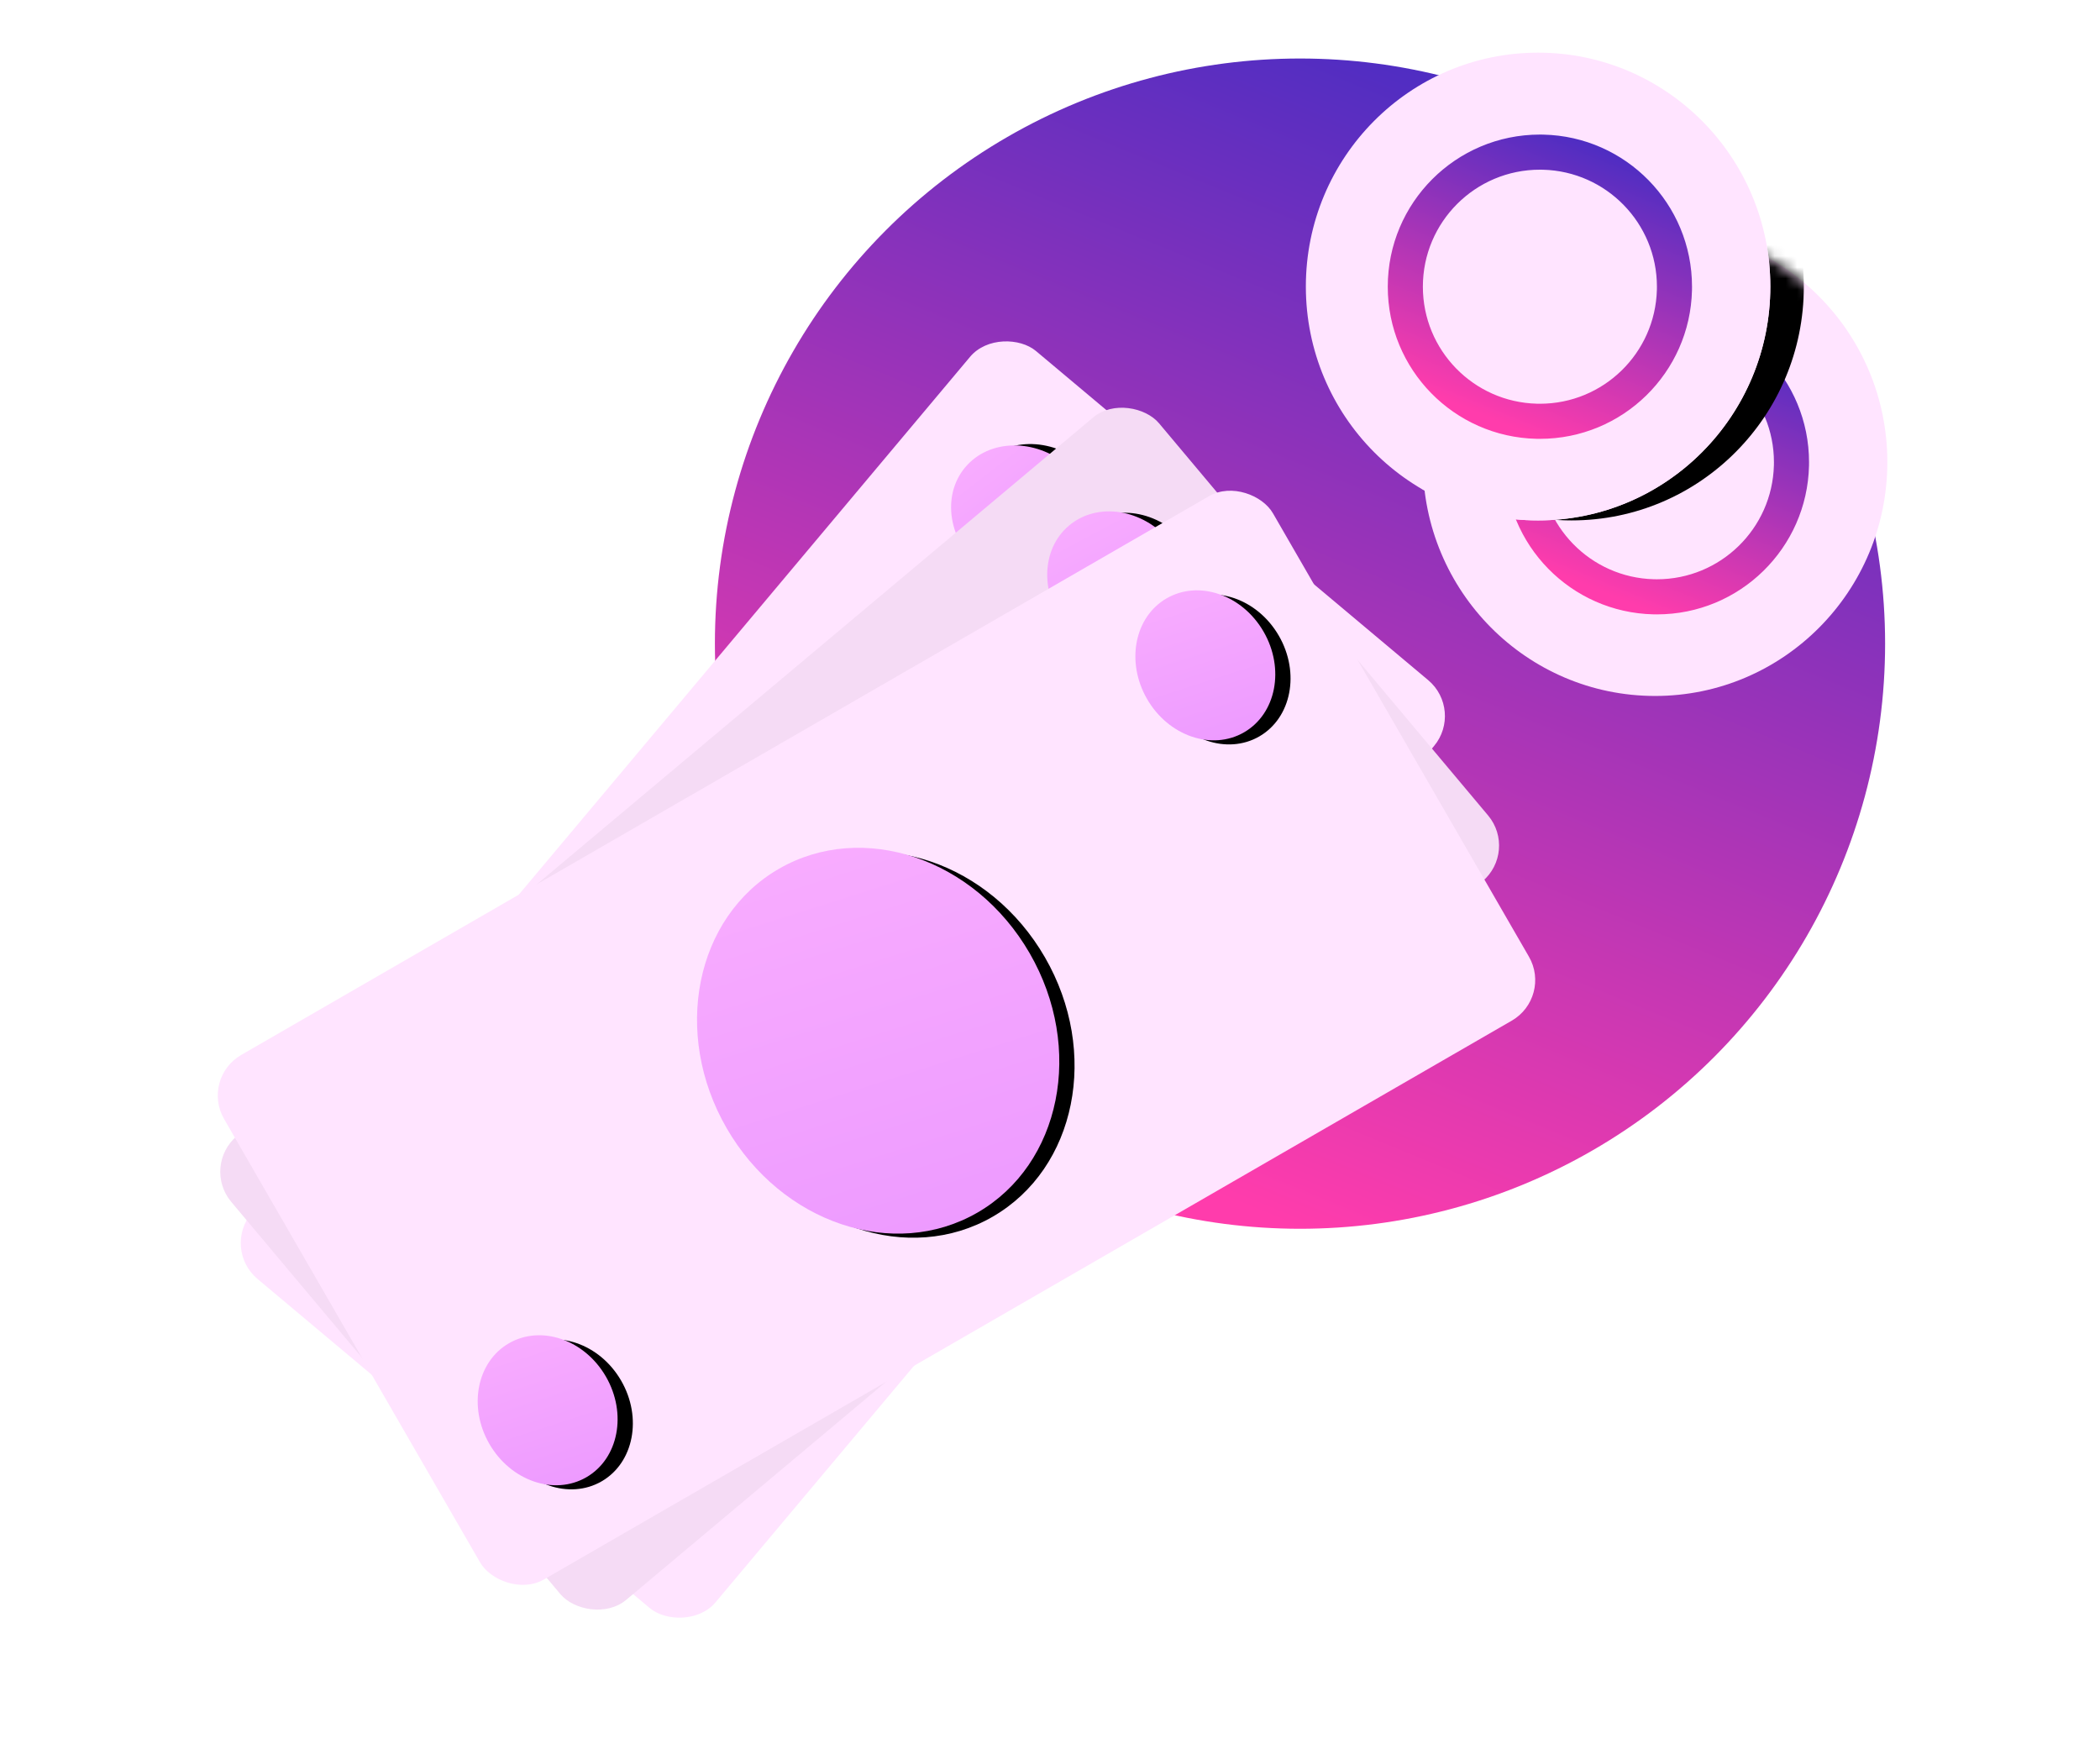 <?xml version="1.0" encoding="UTF-8"?>
<svg width="188px" height="157px" viewBox="0 0 188 157" version="1.1" xmlns="http://www.w3.org/2000/svg" xmlns:xlink="http://www.w3.org/1999/xlink">
    <title>Icon - Loan to Value</title>
    <defs>
        <linearGradient x1="91.07%" y1="0%" x2="50%" y2="100%" id="linearGradient-1">
            <stop stop-color="#382BC5" offset="0%"></stop>
            <stop stop-color="#FF3CAC" offset="100%"></stop>
        </linearGradient>
        <rect id="path-2" x="0" y="0" width="108.429" height="54.214" rx="4.19"></rect>
        <linearGradient x1="4.586%" y1="228.675%" x2="59.972%" y2="-66.902%" id="linearGradient-4">
            <stop stop-color="#DF84FF" offset="0%"></stop>
            <stop stop-color="#FFB7FF" offset="100%"></stop>
        </linearGradient>
        <ellipse id="path-5" cx="96.381" cy="12.951" rx="6.024" ry="6.927"></ellipse>
        <filter x="-4.2%" y="-3.6%" width="116.6%" height="114.4%" filterUnits="objectBoundingBox" id="filter-6">
            <feOffset dx="1" dy="1" in="SourceAlpha" result="shadowOffsetOuter1"></feOffset>
            <feColorMatrix values="0 0 0 0 0   0 0 0 0 0   0 0 0 0 0  0 0 0 0.05 0" type="matrix" in="shadowOffsetOuter1"></feColorMatrix>
        </filter>
        <ellipse id="path-7" cx="12.048" cy="41.263" rx="6.024" ry="6.927"></ellipse>
        <filter x="-4.2%" y="-3.6%" width="116.6%" height="114.4%" filterUnits="objectBoundingBox" id="filter-8">
            <feOffset dx="1" dy="1" in="SourceAlpha" result="shadowOffsetOuter1"></feOffset>
            <feColorMatrix values="0 0 0 0 0   0 0 0 0 0   0 0 0 0 0  0 0 0 0.05 0" type="matrix" in="shadowOffsetOuter1"></feColorMatrix>
        </filter>
        <linearGradient x1="3.346%" y1="228.675%" x2="60.244%" y2="-66.902%" id="linearGradient-9">
            <stop stop-color="#DF84FF" offset="0%"></stop>
            <stop stop-color="#FFB7FF" offset="100%"></stop>
        </linearGradient>
        <ellipse id="path-10" cx="54.214" cy="27.408" rx="15.662" ry="17.77"></ellipse>
        <filter x="-1.6%" y="-1.4%" width="106.4%" height="105.6%" filterUnits="objectBoundingBox" id="filter-11">
            <feOffset dx="1" dy="1" in="SourceAlpha" result="shadowOffsetOuter1"></feOffset>
            <feColorMatrix values="0 0 0 0 0   0 0 0 0 0   0 0 0 0 0  0 0 0 0.05 0" type="matrix" in="shadowOffsetOuter1"></feColorMatrix>
        </filter>
        <rect id="path-12" x="0" y="0" width="108.429" height="54.214" rx="4.19"></rect>
        <ellipse id="path-14" cx="96.381" cy="12.951" rx="6.024" ry="6.927"></ellipse>
        <filter x="-4.2%" y="-3.6%" width="116.6%" height="114.4%" filterUnits="objectBoundingBox" id="filter-15">
            <feOffset dx="1" dy="1" in="SourceAlpha" result="shadowOffsetOuter1"></feOffset>
            <feColorMatrix values="0 0 0 0 0   0 0 0 0 0   0 0 0 0 0  0 0 0 0.05 0" type="matrix" in="shadowOffsetOuter1"></feColorMatrix>
        </filter>
        <ellipse id="path-16" cx="12.048" cy="41.263" rx="6.024" ry="6.927"></ellipse>
        <filter x="-4.2%" y="-3.6%" width="116.6%" height="114.4%" filterUnits="objectBoundingBox" id="filter-17">
            <feOffset dx="1" dy="1" in="SourceAlpha" result="shadowOffsetOuter1"></feOffset>
            <feColorMatrix values="0 0 0 0 0   0 0 0 0 0   0 0 0 0 0  0 0 0 0.05 0" type="matrix" in="shadowOffsetOuter1"></feColorMatrix>
        </filter>
        <ellipse id="path-18" cx="54.214" cy="27.408" rx="15.662" ry="17.77"></ellipse>
        <filter x="-1.6%" y="-1.4%" width="106.4%" height="105.6%" filterUnits="objectBoundingBox" id="filter-19">
            <feOffset dx="1" dy="1" in="SourceAlpha" result="shadowOffsetOuter1"></feOffset>
            <feColorMatrix values="0 0 0 0 0   0 0 0 0 0   0 0 0 0 0  0 0 0 0.05 0" type="matrix" in="shadowOffsetOuter1"></feColorMatrix>
        </filter>
        <rect id="path-20" x="0" y="0" width="108.429" height="54.214" rx="4.19"></rect>
        <ellipse id="path-22" cx="96.381" cy="12.951" rx="6.024" ry="6.927"></ellipse>
        <filter x="-4.2%" y="-3.6%" width="116.6%" height="114.4%" filterUnits="objectBoundingBox" id="filter-23">
            <feOffset dx="1" dy="1" in="SourceAlpha" result="shadowOffsetOuter1"></feOffset>
            <feColorMatrix values="0 0 0 0 0   0 0 0 0 0   0 0 0 0 0  0 0 0 0.05 0" type="matrix" in="shadowOffsetOuter1"></feColorMatrix>
        </filter>
        <ellipse id="path-24" cx="12.048" cy="41.263" rx="6.024" ry="6.927"></ellipse>
        <filter x="-4.2%" y="-3.6%" width="116.6%" height="114.4%" filterUnits="objectBoundingBox" id="filter-25">
            <feOffset dx="1" dy="1" in="SourceAlpha" result="shadowOffsetOuter1"></feOffset>
            <feColorMatrix values="0 0 0 0 0   0 0 0 0 0   0 0 0 0 0  0 0 0 0.05 0" type="matrix" in="shadowOffsetOuter1"></feColorMatrix>
        </filter>
        <ellipse id="path-26" cx="54.214" cy="27.408" rx="15.662" ry="17.77"></ellipse>
        <filter x="-1.6%" y="-1.4%" width="106.4%" height="105.6%" filterUnits="objectBoundingBox" id="filter-27">
            <feOffset dx="1" dy="1" in="SourceAlpha" result="shadowOffsetOuter1"></feOffset>
            <feColorMatrix values="0 0 0 0 0   0 0 0 0 0   0 0 0 0 0  0 0 0 0.05 0" type="matrix" in="shadowOffsetOuter1"></feColorMatrix>
        </filter>
        <path d="M0,20.937 C0,32.5 9.308,41.874 20.79,41.874 L20.79,41.874 C32.273,41.874 41.581,32.5 41.581,20.937 L41.581,20.937 C41.581,9.374 32.273,0 20.79,0 L20.79,0 C9.308,0 0,9.374 0,20.937" id="path-28"></path>
        <path d="M-10.476,5.222 C-10.476,16.786 -1.168,26.159 10.314,26.159 L10.314,26.159 C21.797,26.159 31.105,16.786 31.105,5.222 L31.105,5.222 C31.105,-6.341 21.797,-15.714 10.314,-15.714 L10.314,-15.714 C-1.168,-15.714 -10.476,-6.341 -10.476,5.222" id="path-30"></path>
        <filter x="-3.6%" y="-3.6%" width="114.4%" height="107.2%" filterUnits="objectBoundingBox" id="filter-31">
            <feOffset dx="3" dy="0" in="SourceAlpha" result="shadowOffsetOuter1"></feOffset>
            <feColorMatrix values="0 0 0 0 0   0 0 0 0 0   0 0 0 0 0  0 0 0 0.05 0" type="matrix" in="shadowOffsetOuter1"></feColorMatrix>
        </filter>
    </defs>
    <g id="Celsius-Key-Pages" stroke="none" stroke-width="1" fill="none" fill-rule="evenodd">
        <g id="Celsius---Borrow---Page---Desktop---1" transform="translate(-672, -8760)">
            <g id="Section" transform="translate(172, 8270)">
                <g id="Item" transform="translate(560, 490)">
                    <g id="Icon---Loan-to-Value" transform="translate(4, 0)">
                        <circle id="Combined-Shape" fill="url(#linearGradient-1)" cx="52.381" cy="57.619" r="52.381"></circle>
                        <g id="Coin" transform="translate(75.952, 18.333)"></g>
                        <g id="Money">
                            <g id="Stack" transform="translate(12.088, 87.261) rotate(-30) translate(-12.088, -87.261) translate(-48.912, 42.261)">
                                <g id="Dollar" transform="translate(60.641, 45.324) rotate(-20) translate(-60.641, -45.324) translate(6.141, 17.824)">
                                    <mask id="mask-3" fill="white">
                                        <use xlink:href="#path-2"></use>
                                    </mask>
                                    <use id="Mask" fill="#FFE4FF" xlink:href="#path-2"></use>
                                    <g id="Oval" mask="url(#mask-3)">
                                        <use fill="black" fill-opacity="1" filter="url(#filter-6)" xlink:href="#path-5"></use>
                                        <use fill="url(#linearGradient-4)" fill-rule="evenodd" xlink:href="#path-5"></use>
                                    </g>
                                    <g id="Oval" mask="url(#mask-3)">
                                        <use fill="black" fill-opacity="1" filter="url(#filter-8)" xlink:href="#path-7"></use>
                                        <use fill="url(#linearGradient-4)" fill-rule="evenodd" xlink:href="#path-7"></use>
                                    </g>
                                    <g id="Oval" mask="url(#mask-3)">
                                        <use fill="black" fill-opacity="1" filter="url(#filter-11)" xlink:href="#path-10"></use>
                                        <use fill="url(#linearGradient-9)" fill-rule="evenodd" xlink:href="#path-10"></use>
                                    </g>
                                </g>
                                <g id="Dollar" transform="translate(60.588, 48.402) rotate(-10) translate(-60.588, -48.402) translate(6.088, 20.902)">
                                    <mask id="mask-13" fill="white">
                                        <use xlink:href="#path-12"></use>
                                    </mask>
                                    <use id="Mask" fill="#F5DBF5" xlink:href="#path-12"></use>
                                    <g id="Oval" mask="url(#mask-13)">
                                        <use fill="black" fill-opacity="1" filter="url(#filter-15)" xlink:href="#path-14"></use>
                                        <use fill="url(#linearGradient-4)" fill-rule="evenodd" xlink:href="#path-14"></use>
                                    </g>
                                    <g id="Oval" mask="url(#mask-13)">
                                        <use fill="black" fill-opacity="1" filter="url(#filter-17)" xlink:href="#path-16"></use>
                                        <use fill="url(#linearGradient-4)" fill-rule="evenodd" xlink:href="#path-16"></use>
                                    </g>
                                    <g id="Oval" mask="url(#mask-13)">
                                        <use fill="black" fill-opacity="1" filter="url(#filter-19)" xlink:href="#path-18"></use>
                                        <use fill="url(#linearGradient-9)" fill-rule="evenodd" xlink:href="#path-18"></use>
                                    </g>
                                </g>
                                <g id="Dollar" transform="translate(6.024, 23.969)">
                                    <mask id="mask-21" fill="white">
                                        <use xlink:href="#path-20"></use>
                                    </mask>
                                    <use id="Mask" fill="#FFE4FF" xlink:href="#path-20"></use>
                                    <g id="Oval" mask="url(#mask-21)">
                                        <use fill="black" fill-opacity="1" filter="url(#filter-23)" xlink:href="#path-22"></use>
                                        <use fill="url(#linearGradient-4)" fill-rule="evenodd" xlink:href="#path-22"></use>
                                    </g>
                                    <g id="Oval" mask="url(#mask-21)">
                                        <use fill="black" fill-opacity="1" filter="url(#filter-25)" xlink:href="#path-24"></use>
                                        <use fill="url(#linearGradient-4)" fill-rule="evenodd" xlink:href="#path-24"></use>
                                    </g>
                                    <g id="Oval" mask="url(#mask-21)">
                                        <use fill="black" fill-opacity="1" filter="url(#filter-27)" xlink:href="#path-26"></use>
                                        <use fill="url(#linearGradient-9)" fill-rule="evenodd" xlink:href="#path-26"></use>
                                    </g>
                                </g>
                            </g>
                            <g id="Coins" transform="translate(52.905, 4.714)">
                                <g id="Coin" transform="translate(10.476, 15.714)">
                                    <mask id="mask-29" fill="white">
                                        <use xlink:href="#path-28"></use>
                                    </mask>
                                    <use id="Mask" fill="#FFE4FF" xlink:href="#path-28"></use>
                                    <path d="M20.952,7.333 L21.265,7.337 C28.642,7.503 34.571,13.535 34.571,20.952 L34.571,20.952 L34.568,21.265 C34.402,28.642 28.37,34.571 20.952,34.571 L20.952,34.571 L20.64,34.568 C13.263,34.402 7.333,28.37 7.333,20.952 C7.333,13.431 13.431,7.333 20.952,7.333 L20.952,7.333 Z M20.952,10.476 C15.166,10.476 10.476,15.166 10.476,20.952 C10.476,26.643 15.014,31.274 20.669,31.425 L20.952,31.429 C26.643,31.429 31.274,26.891 31.425,21.236 L31.429,20.952 C31.429,15.261 26.891,10.63 21.236,10.48 L20.952,10.476 Z" id="Combined-Shape-Copy-6" fill="url(#linearGradient-1)" mask="url(#mask-29)"></path>
                                    <g id="Fill-1" mask="url(#mask-29)">
                                        <use fill="black" fill-opacity="1" filter="url(#filter-31)" xlink:href="#path-30"></use>
                                        <use fill="#FFE4FF" fill-rule="evenodd" xlink:href="#path-30"></use>
                                    </g>
                                </g>
                                <g id="Coin">
                                    <path d="M4.4364935e-12,20.937 C4.4364935e-12,32.5 9.308,41.874 20.79,41.874 L20.79,41.874 C32.273,41.874 41.581,32.5 41.581,20.937 L41.581,20.937 C41.581,9.374 32.273,3.50229898e-12 20.79,3.50229898e-12 L20.79,3.50229898e-12 C9.308,3.50229898e-12 4.4364935e-12,9.374 4.4364935e-12,20.937" id="Fill-1" fill="#FFE4FF"></path>
                                    <path d="M20.952,7.333 L21.265,7.337 C28.642,7.503 34.571,13.535 34.571,20.952 L34.571,20.952 L34.568,21.265 C34.402,28.642 28.37,34.571 20.952,34.571 L20.952,34.571 L20.64,34.568 C13.263,34.402 7.333,28.37 7.333,20.952 C7.333,13.431 13.431,7.333 20.952,7.333 L20.952,7.333 Z M20.952,10.476 C15.166,10.476 10.476,15.166 10.476,20.952 C10.476,26.643 15.014,31.274 20.669,31.425 L20.952,31.429 C26.643,31.429 31.274,26.891 31.425,21.236 L31.429,20.952 C31.429,15.261 26.891,10.63 21.236,10.48 L20.952,10.476 Z" id="Combined-Shape-Copy-8" fill="url(#linearGradient-1)"></path>
                                </g>
                            </g>
                        </g>
                    </g>
                </g>
            </g>
        </g>
    </g>
</svg>